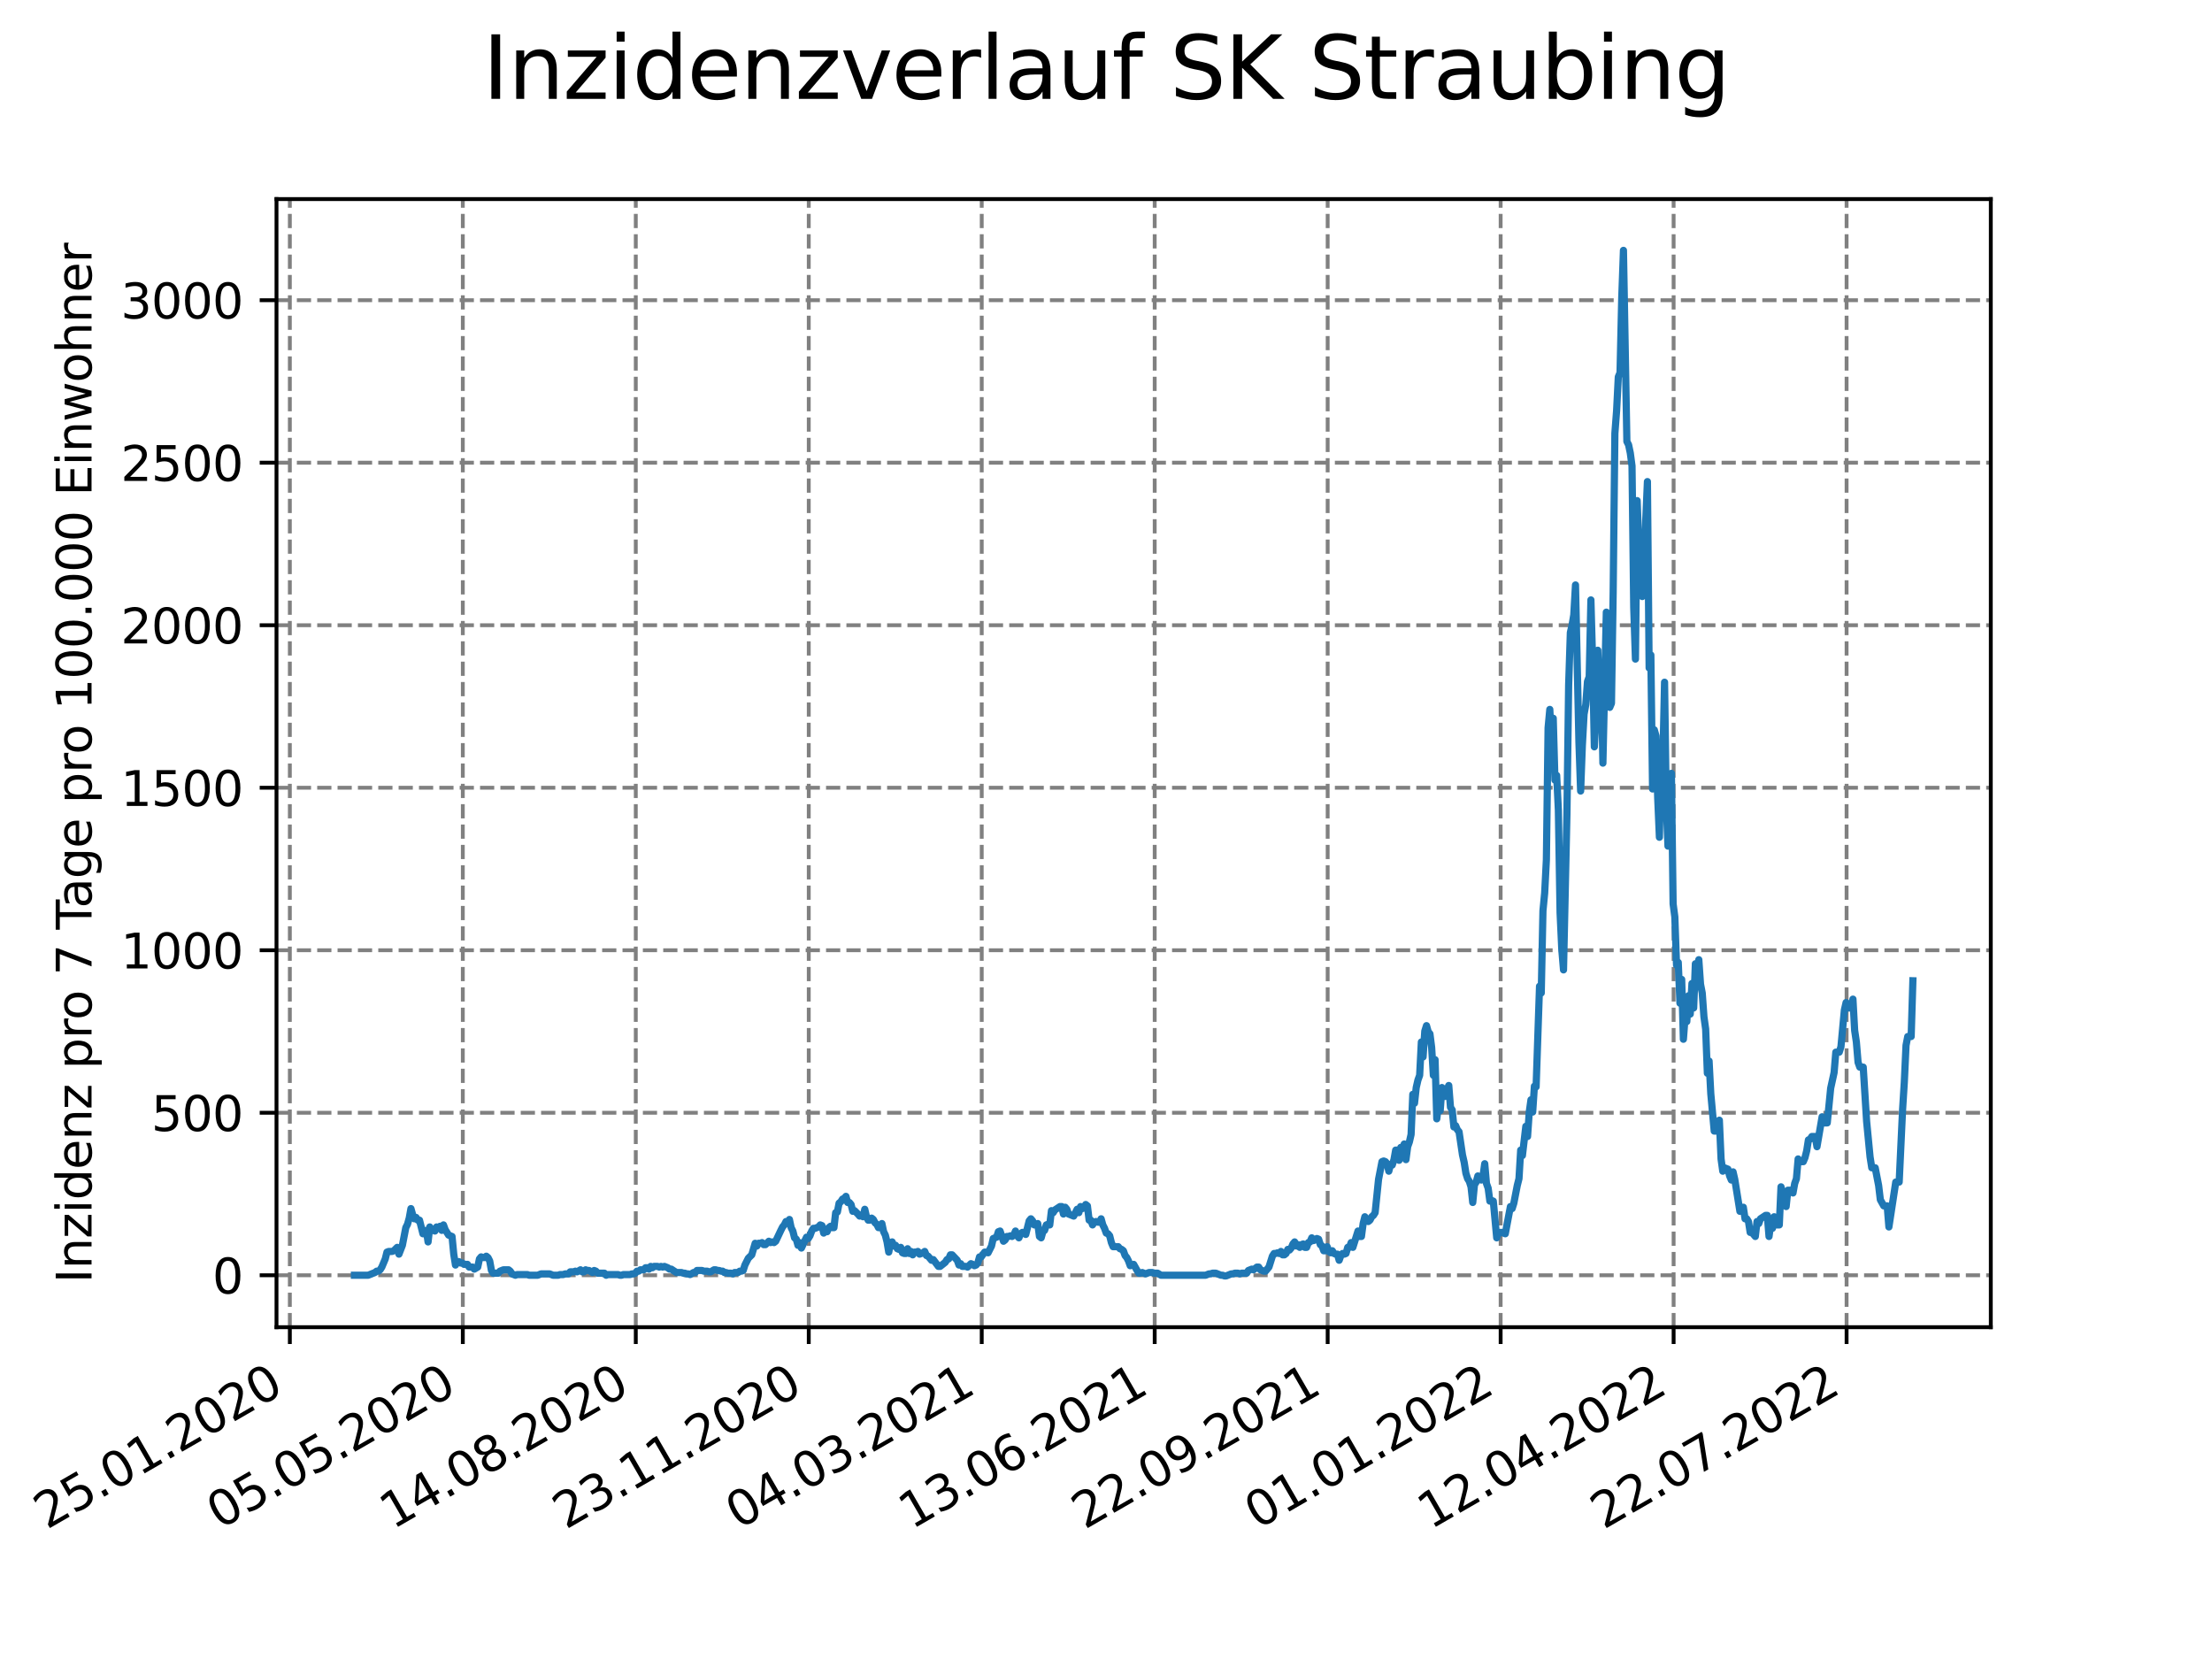 <?xml version="1.0" encoding="utf-8" standalone="no"?>
<!DOCTYPE svg PUBLIC "-//W3C//DTD SVG 1.1//EN"
  "http://www.w3.org/Graphics/SVG/1.1/DTD/svg11.dtd">
<svg xmlns:xlink="http://www.w3.org/1999/xlink" width="460.8pt" height="345.6pt" viewBox="0 0 460.8 345.6" xmlns="http://www.w3.org/2000/svg" version="1.1">
 <defs>
  <style type="text/css">*{stroke-linejoin: round; stroke-linecap: butt}</style>
 </defs>
 <g id="figure_1">
  <g id="patch_1">
   <path d="M 0 345.6 
L 460.8 345.6 
L 460.8 0 
L 0 0 
z
" style="fill: #ffffff"/>
  </g>
  <g id="axes_1">
   <g id="patch_2">
    <path d="M 57.6 276.48 
L 414.72 276.48 
L 414.72 41.472 
L 57.6 41.472 
z
" style="fill: #ffffff"/>
   </g>
   <g id="matplotlib.axis_1">
    <g id="xtick_1">
     <g id="line2d_1">
      <path d="M 60.38 276.48 
L 60.38 41.472 
" clip-path="url(#p8408b00ad1)" style="fill: none; stroke-dasharray: 2.96,1.28; stroke-dashoffset: 0; stroke: #808080; stroke-width: 0.8"/>
     </g>
     <g id="line2d_2">
      <defs>
       <path id="m45408b8bc1" d="M 0 0 
L 0 3.5 
" style="stroke: #000000; stroke-width: 0.8"/>
      </defs>
      <g>
       <use xlink:href="#m45408b8bc1" x="60.38" y="276.48" style="stroke: #000000; stroke-width: 0.8"/>
      </g>
     </g>
     <g id="text_1">
      <!-- 25.01.2020 -->
      <g transform="translate(9.755 318.689)rotate(-30)scale(0.1 -0.1)">
       <defs>
        <path id="DejaVuSans-32" d="M 1228 531 
L 3431 531 
L 3431 0 
L 469 0 
L 469 531 
Q 828 903 1448 1529 
Q 2069 2156 2228 2338 
Q 2531 2678 2651 2914 
Q 2772 3150 2772 3378 
Q 2772 3750 2511 3984 
Q 2250 4219 1831 4219 
Q 1534 4219 1204 4116 
Q 875 4013 500 3803 
L 500 4441 
Q 881 4594 1212 4672 
Q 1544 4750 1819 4750 
Q 2544 4750 2975 4387 
Q 3406 4025 3406 3419 
Q 3406 3131 3298 2873 
Q 3191 2616 2906 2266 
Q 2828 2175 2409 1742 
Q 1991 1309 1228 531 
z
" transform="scale(0.016)"/>
        <path id="DejaVuSans-35" d="M 691 4666 
L 3169 4666 
L 3169 4134 
L 1269 4134 
L 1269 2991 
Q 1406 3038 1543 3061 
Q 1681 3084 1819 3084 
Q 2600 3084 3056 2656 
Q 3513 2228 3513 1497 
Q 3513 744 3044 326 
Q 2575 -91 1722 -91 
Q 1428 -91 1123 -41 
Q 819 9 494 109 
L 494 744 
Q 775 591 1075 516 
Q 1375 441 1709 441 
Q 2250 441 2565 725 
Q 2881 1009 2881 1497 
Q 2881 1984 2565 2268 
Q 2250 2553 1709 2553 
Q 1456 2553 1204 2497 
Q 953 2441 691 2322 
L 691 4666 
z
" transform="scale(0.016)"/>
        <path id="DejaVuSans-2e" d="M 684 794 
L 1344 794 
L 1344 0 
L 684 0 
L 684 794 
z
" transform="scale(0.016)"/>
        <path id="DejaVuSans-30" d="M 2034 4250 
Q 1547 4250 1301 3770 
Q 1056 3291 1056 2328 
Q 1056 1369 1301 889 
Q 1547 409 2034 409 
Q 2525 409 2770 889 
Q 3016 1369 3016 2328 
Q 3016 3291 2770 3770 
Q 2525 4250 2034 4250 
z
M 2034 4750 
Q 2819 4750 3233 4129 
Q 3647 3509 3647 2328 
Q 3647 1150 3233 529 
Q 2819 -91 2034 -91 
Q 1250 -91 836 529 
Q 422 1150 422 2328 
Q 422 3509 836 4129 
Q 1250 4750 2034 4750 
z
" transform="scale(0.016)"/>
        <path id="DejaVuSans-31" d="M 794 531 
L 1825 531 
L 1825 4091 
L 703 3866 
L 703 4441 
L 1819 4666 
L 2450 4666 
L 2450 531 
L 3481 531 
L 3481 0 
L 794 0 
L 794 531 
z
" transform="scale(0.016)"/>
       </defs>
       <use xlink:href="#DejaVuSans-32"/>
       <use xlink:href="#DejaVuSans-35" x="63.623"/>
       <use xlink:href="#DejaVuSans-2e" x="127.246"/>
       <use xlink:href="#DejaVuSans-30" x="159.033"/>
       <use xlink:href="#DejaVuSans-31" x="222.656"/>
       <use xlink:href="#DejaVuSans-2e" x="286.279"/>
       <use xlink:href="#DejaVuSans-32" x="318.066"/>
       <use xlink:href="#DejaVuSans-30" x="381.689"/>
       <use xlink:href="#DejaVuSans-32" x="445.312"/>
       <use xlink:href="#DejaVuSans-30" x="508.936"/>
      </g>
     </g>
    </g>
    <g id="xtick_2">
     <g id="line2d_3">
      <path d="M 96.413 276.48 
L 96.413 41.472 
" clip-path="url(#p8408b00ad1)" style="fill: none; stroke-dasharray: 2.96,1.28; stroke-dashoffset: 0; stroke: #808080; stroke-width: 0.8"/>
     </g>
     <g id="line2d_4">
      <g>
       <use xlink:href="#m45408b8bc1" x="96.413" y="276.48" style="stroke: #000000; stroke-width: 0.8"/>
      </g>
     </g>
     <g id="text_2">
      <!-- 05.05.2020 -->
      <g transform="translate(45.788 318.689)rotate(-30)scale(0.1 -0.1)">
       <use xlink:href="#DejaVuSans-30"/>
       <use xlink:href="#DejaVuSans-35" x="63.623"/>
       <use xlink:href="#DejaVuSans-2e" x="127.246"/>
       <use xlink:href="#DejaVuSans-30" x="159.033"/>
       <use xlink:href="#DejaVuSans-35" x="222.656"/>
       <use xlink:href="#DejaVuSans-2e" x="286.279"/>
       <use xlink:href="#DejaVuSans-32" x="318.066"/>
       <use xlink:href="#DejaVuSans-30" x="381.689"/>
       <use xlink:href="#DejaVuSans-32" x="445.312"/>
       <use xlink:href="#DejaVuSans-30" x="508.936"/>
      </g>
     </g>
    </g>
    <g id="xtick_3">
     <g id="line2d_5">
      <path d="M 132.446 276.48 
L 132.446 41.472 
" clip-path="url(#p8408b00ad1)" style="fill: none; stroke-dasharray: 2.96,1.28; stroke-dashoffset: 0; stroke: #808080; stroke-width: 0.8"/>
     </g>
     <g id="line2d_6">
      <g>
       <use xlink:href="#m45408b8bc1" x="132.446" y="276.48" style="stroke: #000000; stroke-width: 0.8"/>
      </g>
     </g>
     <g id="text_3">
      <!-- 14.08.2020 -->
      <g transform="translate(81.821 318.689)rotate(-30)scale(0.1 -0.1)">
       <defs>
        <path id="DejaVuSans-34" d="M 2419 4116 
L 825 1625 
L 2419 1625 
L 2419 4116 
z
M 2253 4666 
L 3047 4666 
L 3047 1625 
L 3713 1625 
L 3713 1100 
L 3047 1100 
L 3047 0 
L 2419 0 
L 2419 1100 
L 313 1100 
L 313 1709 
L 2253 4666 
z
" transform="scale(0.016)"/>
        <path id="DejaVuSans-38" d="M 2034 2216 
Q 1584 2216 1326 1975 
Q 1069 1734 1069 1313 
Q 1069 891 1326 650 
Q 1584 409 2034 409 
Q 2484 409 2743 651 
Q 3003 894 3003 1313 
Q 3003 1734 2745 1975 
Q 2488 2216 2034 2216 
z
M 1403 2484 
Q 997 2584 770 2862 
Q 544 3141 544 3541 
Q 544 4100 942 4425 
Q 1341 4750 2034 4750 
Q 2731 4750 3128 4425 
Q 3525 4100 3525 3541 
Q 3525 3141 3298 2862 
Q 3072 2584 2669 2484 
Q 3125 2378 3379 2068 
Q 3634 1759 3634 1313 
Q 3634 634 3220 271 
Q 2806 -91 2034 -91 
Q 1263 -91 848 271 
Q 434 634 434 1313 
Q 434 1759 690 2068 
Q 947 2378 1403 2484 
z
M 1172 3481 
Q 1172 3119 1398 2916 
Q 1625 2713 2034 2713 
Q 2441 2713 2670 2916 
Q 2900 3119 2900 3481 
Q 2900 3844 2670 4047 
Q 2441 4250 2034 4250 
Q 1625 4250 1398 4047 
Q 1172 3844 1172 3481 
z
" transform="scale(0.016)"/>
       </defs>
       <use xlink:href="#DejaVuSans-31"/>
       <use xlink:href="#DejaVuSans-34" x="63.623"/>
       <use xlink:href="#DejaVuSans-2e" x="127.246"/>
       <use xlink:href="#DejaVuSans-30" x="159.033"/>
       <use xlink:href="#DejaVuSans-38" x="222.656"/>
       <use xlink:href="#DejaVuSans-2e" x="286.279"/>
       <use xlink:href="#DejaVuSans-32" x="318.066"/>
       <use xlink:href="#DejaVuSans-30" x="381.689"/>
       <use xlink:href="#DejaVuSans-32" x="445.312"/>
       <use xlink:href="#DejaVuSans-30" x="508.936"/>
      </g>
     </g>
    </g>
    <g id="xtick_4">
     <g id="line2d_7">
      <path d="M 168.479 276.48 
L 168.479 41.472 
" clip-path="url(#p8408b00ad1)" style="fill: none; stroke-dasharray: 2.96,1.28; stroke-dashoffset: 0; stroke: #808080; stroke-width: 0.8"/>
     </g>
     <g id="line2d_8">
      <g>
       <use xlink:href="#m45408b8bc1" x="168.479" y="276.48" style="stroke: #000000; stroke-width: 0.8"/>
      </g>
     </g>
     <g id="text_4">
      <!-- 23.11.2020 -->
      <g transform="translate(117.854 318.689)rotate(-30)scale(0.1 -0.1)">
       <defs>
        <path id="DejaVuSans-33" d="M 2597 2516 
Q 3050 2419 3304 2112 
Q 3559 1806 3559 1356 
Q 3559 666 3084 287 
Q 2609 -91 1734 -91 
Q 1441 -91 1130 -33 
Q 819 25 488 141 
L 488 750 
Q 750 597 1062 519 
Q 1375 441 1716 441 
Q 2309 441 2620 675 
Q 2931 909 2931 1356 
Q 2931 1769 2642 2001 
Q 2353 2234 1838 2234 
L 1294 2234 
L 1294 2753 
L 1863 2753 
Q 2328 2753 2575 2939 
Q 2822 3125 2822 3475 
Q 2822 3834 2567 4026 
Q 2313 4219 1838 4219 
Q 1578 4219 1281 4162 
Q 984 4106 628 3988 
L 628 4550 
Q 988 4650 1302 4700 
Q 1616 4750 1894 4750 
Q 2613 4750 3031 4423 
Q 3450 4097 3450 3541 
Q 3450 3153 3228 2886 
Q 3006 2619 2597 2516 
z
" transform="scale(0.016)"/>
       </defs>
       <use xlink:href="#DejaVuSans-32"/>
       <use xlink:href="#DejaVuSans-33" x="63.623"/>
       <use xlink:href="#DejaVuSans-2e" x="127.246"/>
       <use xlink:href="#DejaVuSans-31" x="159.033"/>
       <use xlink:href="#DejaVuSans-31" x="222.656"/>
       <use xlink:href="#DejaVuSans-2e" x="286.279"/>
       <use xlink:href="#DejaVuSans-32" x="318.066"/>
       <use xlink:href="#DejaVuSans-30" x="381.689"/>
       <use xlink:href="#DejaVuSans-32" x="445.312"/>
       <use xlink:href="#DejaVuSans-30" x="508.936"/>
      </g>
     </g>
    </g>
    <g id="xtick_5">
     <g id="line2d_9">
      <path d="M 204.512 276.48 
L 204.512 41.472 
" clip-path="url(#p8408b00ad1)" style="fill: none; stroke-dasharray: 2.96,1.28; stroke-dashoffset: 0; stroke: #808080; stroke-width: 0.8"/>
     </g>
     <g id="line2d_10">
      <g>
       <use xlink:href="#m45408b8bc1" x="204.512" y="276.48" style="stroke: #000000; stroke-width: 0.8"/>
      </g>
     </g>
     <g id="text_5">
      <!-- 04.03.2021 -->
      <g transform="translate(153.887 318.689)rotate(-30)scale(0.1 -0.1)">
       <use xlink:href="#DejaVuSans-30"/>
       <use xlink:href="#DejaVuSans-34" x="63.623"/>
       <use xlink:href="#DejaVuSans-2e" x="127.246"/>
       <use xlink:href="#DejaVuSans-30" x="159.033"/>
       <use xlink:href="#DejaVuSans-33" x="222.656"/>
       <use xlink:href="#DejaVuSans-2e" x="286.279"/>
       <use xlink:href="#DejaVuSans-32" x="318.066"/>
       <use xlink:href="#DejaVuSans-30" x="381.689"/>
       <use xlink:href="#DejaVuSans-32" x="445.312"/>
       <use xlink:href="#DejaVuSans-31" x="508.936"/>
      </g>
     </g>
    </g>
    <g id="xtick_6">
     <g id="line2d_11">
      <path d="M 240.545 276.48 
L 240.545 41.472 
" clip-path="url(#p8408b00ad1)" style="fill: none; stroke-dasharray: 2.96,1.28; stroke-dashoffset: 0; stroke: #808080; stroke-width: 0.8"/>
     </g>
     <g id="line2d_12">
      <g>
       <use xlink:href="#m45408b8bc1" x="240.545" y="276.48" style="stroke: #000000; stroke-width: 0.8"/>
      </g>
     </g>
     <g id="text_6">
      <!-- 13.06.2021 -->
      <g transform="translate(189.92 318.689)rotate(-30)scale(0.1 -0.1)">
       <defs>
        <path id="DejaVuSans-36" d="M 2113 2584 
Q 1688 2584 1439 2293 
Q 1191 2003 1191 1497 
Q 1191 994 1439 701 
Q 1688 409 2113 409 
Q 2538 409 2786 701 
Q 3034 994 3034 1497 
Q 3034 2003 2786 2293 
Q 2538 2584 2113 2584 
z
M 3366 4563 
L 3366 3988 
Q 3128 4100 2886 4159 
Q 2644 4219 2406 4219 
Q 1781 4219 1451 3797 
Q 1122 3375 1075 2522 
Q 1259 2794 1537 2939 
Q 1816 3084 2150 3084 
Q 2853 3084 3261 2657 
Q 3669 2231 3669 1497 
Q 3669 778 3244 343 
Q 2819 -91 2113 -91 
Q 1303 -91 875 529 
Q 447 1150 447 2328 
Q 447 3434 972 4092 
Q 1497 4750 2381 4750 
Q 2619 4750 2861 4703 
Q 3103 4656 3366 4563 
z
" transform="scale(0.016)"/>
       </defs>
       <use xlink:href="#DejaVuSans-31"/>
       <use xlink:href="#DejaVuSans-33" x="63.623"/>
       <use xlink:href="#DejaVuSans-2e" x="127.246"/>
       <use xlink:href="#DejaVuSans-30" x="159.033"/>
       <use xlink:href="#DejaVuSans-36" x="222.656"/>
       <use xlink:href="#DejaVuSans-2e" x="286.279"/>
       <use xlink:href="#DejaVuSans-32" x="318.066"/>
       <use xlink:href="#DejaVuSans-30" x="381.689"/>
       <use xlink:href="#DejaVuSans-32" x="445.312"/>
       <use xlink:href="#DejaVuSans-31" x="508.936"/>
      </g>
     </g>
    </g>
    <g id="xtick_7">
     <g id="line2d_13">
      <path d="M 276.578 276.48 
L 276.578 41.472 
" clip-path="url(#p8408b00ad1)" style="fill: none; stroke-dasharray: 2.96,1.28; stroke-dashoffset: 0; stroke: #808080; stroke-width: 0.8"/>
     </g>
     <g id="line2d_14">
      <g>
       <use xlink:href="#m45408b8bc1" x="276.578" y="276.48" style="stroke: #000000; stroke-width: 0.8"/>
      </g>
     </g>
     <g id="text_7">
      <!-- 22.09.2021 -->
      <g transform="translate(225.953 318.689)rotate(-30)scale(0.1 -0.1)">
       <defs>
        <path id="DejaVuSans-39" d="M 703 97 
L 703 672 
Q 941 559 1184 500 
Q 1428 441 1663 441 
Q 2288 441 2617 861 
Q 2947 1281 2994 2138 
Q 2813 1869 2534 1725 
Q 2256 1581 1919 1581 
Q 1219 1581 811 2004 
Q 403 2428 403 3163 
Q 403 3881 828 4315 
Q 1253 4750 1959 4750 
Q 2769 4750 3195 4129 
Q 3622 3509 3622 2328 
Q 3622 1225 3098 567 
Q 2575 -91 1691 -91 
Q 1453 -91 1209 -44 
Q 966 3 703 97 
z
M 1959 2075 
Q 2384 2075 2632 2365 
Q 2881 2656 2881 3163 
Q 2881 3666 2632 3958 
Q 2384 4250 1959 4250 
Q 1534 4250 1286 3958 
Q 1038 3666 1038 3163 
Q 1038 2656 1286 2365 
Q 1534 2075 1959 2075 
z
" transform="scale(0.016)"/>
       </defs>
       <use xlink:href="#DejaVuSans-32"/>
       <use xlink:href="#DejaVuSans-32" x="63.623"/>
       <use xlink:href="#DejaVuSans-2e" x="127.246"/>
       <use xlink:href="#DejaVuSans-30" x="159.033"/>
       <use xlink:href="#DejaVuSans-39" x="222.656"/>
       <use xlink:href="#DejaVuSans-2e" x="286.279"/>
       <use xlink:href="#DejaVuSans-32" x="318.066"/>
       <use xlink:href="#DejaVuSans-30" x="381.689"/>
       <use xlink:href="#DejaVuSans-32" x="445.312"/>
       <use xlink:href="#DejaVuSans-31" x="508.936"/>
      </g>
     </g>
    </g>
    <g id="xtick_8">
     <g id="line2d_15">
      <path d="M 312.611 276.48 
L 312.611 41.472 
" clip-path="url(#p8408b00ad1)" style="fill: none; stroke-dasharray: 2.96,1.28; stroke-dashoffset: 0; stroke: #808080; stroke-width: 0.8"/>
     </g>
     <g id="line2d_16">
      <g>
       <use xlink:href="#m45408b8bc1" x="312.611" y="276.48" style="stroke: #000000; stroke-width: 0.8"/>
      </g>
     </g>
     <g id="text_8">
      <!-- 01.01.2022 -->
      <g transform="translate(261.986 318.689)rotate(-30)scale(0.1 -0.1)">
       <use xlink:href="#DejaVuSans-30"/>
       <use xlink:href="#DejaVuSans-31" x="63.623"/>
       <use xlink:href="#DejaVuSans-2e" x="127.246"/>
       <use xlink:href="#DejaVuSans-30" x="159.033"/>
       <use xlink:href="#DejaVuSans-31" x="222.656"/>
       <use xlink:href="#DejaVuSans-2e" x="286.279"/>
       <use xlink:href="#DejaVuSans-32" x="318.066"/>
       <use xlink:href="#DejaVuSans-30" x="381.689"/>
       <use xlink:href="#DejaVuSans-32" x="445.312"/>
       <use xlink:href="#DejaVuSans-32" x="508.936"/>
      </g>
     </g>
    </g>
    <g id="xtick_9">
     <g id="line2d_17">
      <path d="M 348.644 276.48 
L 348.644 41.472 
" clip-path="url(#p8408b00ad1)" style="fill: none; stroke-dasharray: 2.96,1.28; stroke-dashoffset: 0; stroke: #808080; stroke-width: 0.8"/>
     </g>
     <g id="line2d_18">
      <g>
       <use xlink:href="#m45408b8bc1" x="348.644" y="276.48" style="stroke: #000000; stroke-width: 0.8"/>
      </g>
     </g>
     <g id="text_9">
      <!-- 12.04.2022 -->
      <g transform="translate(298.019 318.689)rotate(-30)scale(0.1 -0.1)">
       <use xlink:href="#DejaVuSans-31"/>
       <use xlink:href="#DejaVuSans-32" x="63.623"/>
       <use xlink:href="#DejaVuSans-2e" x="127.246"/>
       <use xlink:href="#DejaVuSans-30" x="159.033"/>
       <use xlink:href="#DejaVuSans-34" x="222.656"/>
       <use xlink:href="#DejaVuSans-2e" x="286.279"/>
       <use xlink:href="#DejaVuSans-32" x="318.066"/>
       <use xlink:href="#DejaVuSans-30" x="381.689"/>
       <use xlink:href="#DejaVuSans-32" x="445.312"/>
       <use xlink:href="#DejaVuSans-32" x="508.936"/>
      </g>
     </g>
    </g>
    <g id="xtick_10">
     <g id="line2d_19">
      <path d="M 384.678 276.48 
L 384.678 41.472 
" clip-path="url(#p8408b00ad1)" style="fill: none; stroke-dasharray: 2.96,1.28; stroke-dashoffset: 0; stroke: #808080; stroke-width: 0.8"/>
     </g>
     <g id="line2d_20">
      <g>
       <use xlink:href="#m45408b8bc1" x="384.678" y="276.48" style="stroke: #000000; stroke-width: 0.8"/>
      </g>
     </g>
     <g id="text_10">
      <!-- 22.07.2022 -->
      <g transform="translate(334.052 318.689)rotate(-30)scale(0.1 -0.1)">
       <defs>
        <path id="DejaVuSans-37" d="M 525 4666 
L 3525 4666 
L 3525 4397 
L 1831 0 
L 1172 0 
L 2766 4134 
L 525 4134 
L 525 4666 
z
" transform="scale(0.016)"/>
       </defs>
       <use xlink:href="#DejaVuSans-32"/>
       <use xlink:href="#DejaVuSans-32" x="63.623"/>
       <use xlink:href="#DejaVuSans-2e" x="127.246"/>
       <use xlink:href="#DejaVuSans-30" x="159.033"/>
       <use xlink:href="#DejaVuSans-37" x="222.656"/>
       <use xlink:href="#DejaVuSans-2e" x="286.279"/>
       <use xlink:href="#DejaVuSans-32" x="318.066"/>
       <use xlink:href="#DejaVuSans-30" x="381.689"/>
       <use xlink:href="#DejaVuSans-32" x="445.312"/>
       <use xlink:href="#DejaVuSans-32" x="508.936"/>
      </g>
     </g>
    </g>
   </g>
   <g id="matplotlib.axis_2">
    <g id="ytick_1">
     <g id="line2d_21">
      <path d="M 57.6 265.656 
L 414.72 265.656 
" clip-path="url(#p8408b00ad1)" style="fill: none; stroke-dasharray: 2.96,1.28; stroke-dashoffset: 0; stroke: #808080; stroke-width: 0.8"/>
     </g>
     <g id="line2d_22">
      <defs>
       <path id="m2350263959" d="M 0 0 
L -3.5 0 
" style="stroke: #000000; stroke-width: 0.8"/>
      </defs>
      <g>
       <use xlink:href="#m2350263959" x="57.6" y="265.656" style="stroke: #000000; stroke-width: 0.8"/>
      </g>
     </g>
     <g id="text_11">
      <!-- 0 -->
      <g transform="translate(44.237 269.455)scale(0.1 -0.1)">
       <use xlink:href="#DejaVuSans-30"/>
      </g>
     </g>
    </g>
    <g id="ytick_2">
     <g id="line2d_23">
      <path d="M 57.6 231.803 
L 414.72 231.803 
" clip-path="url(#p8408b00ad1)" style="fill: none; stroke-dasharray: 2.96,1.28; stroke-dashoffset: 0; stroke: #808080; stroke-width: 0.8"/>
     </g>
     <g id="line2d_24">
      <g>
       <use xlink:href="#m2350263959" x="57.6" y="231.803" style="stroke: #000000; stroke-width: 0.8"/>
      </g>
     </g>
     <g id="text_12">
      <!-- 500 -->
      <g transform="translate(31.512 235.602)scale(0.1 -0.1)">
       <use xlink:href="#DejaVuSans-35"/>
       <use xlink:href="#DejaVuSans-30" x="63.623"/>
       <use xlink:href="#DejaVuSans-30" x="127.246"/>
      </g>
     </g>
    </g>
    <g id="ytick_3">
     <g id="line2d_25">
      <path d="M 57.6 197.949 
L 414.72 197.949 
" clip-path="url(#p8408b00ad1)" style="fill: none; stroke-dasharray: 2.96,1.28; stroke-dashoffset: 0; stroke: #808080; stroke-width: 0.8"/>
     </g>
     <g id="line2d_26">
      <g>
       <use xlink:href="#m2350263959" x="57.6" y="197.949" style="stroke: #000000; stroke-width: 0.8"/>
      </g>
     </g>
     <g id="text_13">
      <!-- 1000 -->
      <g transform="translate(25.15 201.748)scale(0.1 -0.1)">
       <use xlink:href="#DejaVuSans-31"/>
       <use xlink:href="#DejaVuSans-30" x="63.623"/>
       <use xlink:href="#DejaVuSans-30" x="127.246"/>
       <use xlink:href="#DejaVuSans-30" x="190.869"/>
      </g>
     </g>
    </g>
    <g id="ytick_4">
     <g id="line2d_27">
      <path d="M 57.6 164.095 
L 414.72 164.095 
" clip-path="url(#p8408b00ad1)" style="fill: none; stroke-dasharray: 2.96,1.28; stroke-dashoffset: 0; stroke: #808080; stroke-width: 0.8"/>
     </g>
     <g id="line2d_28">
      <g>
       <use xlink:href="#m2350263959" x="57.6" y="164.095" style="stroke: #000000; stroke-width: 0.8"/>
      </g>
     </g>
     <g id="text_14">
      <!-- 1500 -->
      <g transform="translate(25.15 167.895)scale(0.1 -0.1)">
       <use xlink:href="#DejaVuSans-31"/>
       <use xlink:href="#DejaVuSans-35" x="63.623"/>
       <use xlink:href="#DejaVuSans-30" x="127.246"/>
       <use xlink:href="#DejaVuSans-30" x="190.869"/>
      </g>
     </g>
    </g>
    <g id="ytick_5">
     <g id="line2d_29">
      <path d="M 57.6 130.242 
L 414.72 130.242 
" clip-path="url(#p8408b00ad1)" style="fill: none; stroke-dasharray: 2.96,1.28; stroke-dashoffset: 0; stroke: #808080; stroke-width: 0.8"/>
     </g>
     <g id="line2d_30">
      <g>
       <use xlink:href="#m2350263959" x="57.6" y="130.242" style="stroke: #000000; stroke-width: 0.8"/>
      </g>
     </g>
     <g id="text_15">
      <!-- 2000 -->
      <g transform="translate(25.15 134.041)scale(0.1 -0.1)">
       <use xlink:href="#DejaVuSans-32"/>
       <use xlink:href="#DejaVuSans-30" x="63.623"/>
       <use xlink:href="#DejaVuSans-30" x="127.246"/>
       <use xlink:href="#DejaVuSans-30" x="190.869"/>
      </g>
     </g>
    </g>
    <g id="ytick_6">
     <g id="line2d_31">
      <path d="M 57.6 96.388 
L 414.72 96.388 
" clip-path="url(#p8408b00ad1)" style="fill: none; stroke-dasharray: 2.96,1.28; stroke-dashoffset: 0; stroke: #808080; stroke-width: 0.8"/>
     </g>
     <g id="line2d_32">
      <g>
       <use xlink:href="#m2350263959" x="57.6" y="96.388" style="stroke: #000000; stroke-width: 0.8"/>
      </g>
     </g>
     <g id="text_16">
      <!-- 2500 -->
      <g transform="translate(25.15 100.187)scale(0.1 -0.1)">
       <use xlink:href="#DejaVuSans-32"/>
       <use xlink:href="#DejaVuSans-35" x="63.623"/>
       <use xlink:href="#DejaVuSans-30" x="127.246"/>
       <use xlink:href="#DejaVuSans-30" x="190.869"/>
      </g>
     </g>
    </g>
    <g id="ytick_7">
     <g id="line2d_33">
      <path d="M 57.6 62.535 
L 414.72 62.535 
" clip-path="url(#p8408b00ad1)" style="fill: none; stroke-dasharray: 2.96,1.28; stroke-dashoffset: 0; stroke: #808080; stroke-width: 0.8"/>
     </g>
     <g id="line2d_34">
      <g>
       <use xlink:href="#m2350263959" x="57.6" y="62.535" style="stroke: #000000; stroke-width: 0.8"/>
      </g>
     </g>
     <g id="text_17">
      <!-- 3000 -->
      <g transform="translate(25.15 66.334)scale(0.1 -0.1)">
       <use xlink:href="#DejaVuSans-33"/>
       <use xlink:href="#DejaVuSans-30" x="63.623"/>
       <use xlink:href="#DejaVuSans-30" x="127.246"/>
       <use xlink:href="#DejaVuSans-30" x="190.869"/>
      </g>
     </g>
    </g>
    <g id="text_18">
     <!-- Inzidenz pro 7 Tage pro 100.000 Einwohner -->
     <g transform="translate(19.07 267.301)rotate(-90)scale(0.1 -0.1)">
      <defs>
       <path id="DejaVuSans-49" d="M 628 4666 
L 1259 4666 
L 1259 0 
L 628 0 
L 628 4666 
z
" transform="scale(0.016)"/>
       <path id="DejaVuSans-6e" d="M 3513 2113 
L 3513 0 
L 2938 0 
L 2938 2094 
Q 2938 2591 2744 2837 
Q 2550 3084 2163 3084 
Q 1697 3084 1428 2787 
Q 1159 2491 1159 1978 
L 1159 0 
L 581 0 
L 581 3500 
L 1159 3500 
L 1159 2956 
Q 1366 3272 1645 3428 
Q 1925 3584 2291 3584 
Q 2894 3584 3203 3211 
Q 3513 2838 3513 2113 
z
" transform="scale(0.016)"/>
       <path id="DejaVuSans-7a" d="M 353 3500 
L 3084 3500 
L 3084 2975 
L 922 459 
L 3084 459 
L 3084 0 
L 275 0 
L 275 525 
L 2438 3041 
L 353 3041 
L 353 3500 
z
" transform="scale(0.016)"/>
       <path id="DejaVuSans-69" d="M 603 3500 
L 1178 3500 
L 1178 0 
L 603 0 
L 603 3500 
z
M 603 4863 
L 1178 4863 
L 1178 4134 
L 603 4134 
L 603 4863 
z
" transform="scale(0.016)"/>
       <path id="DejaVuSans-64" d="M 2906 2969 
L 2906 4863 
L 3481 4863 
L 3481 0 
L 2906 0 
L 2906 525 
Q 2725 213 2448 61 
Q 2172 -91 1784 -91 
Q 1150 -91 751 415 
Q 353 922 353 1747 
Q 353 2572 751 3078 
Q 1150 3584 1784 3584 
Q 2172 3584 2448 3432 
Q 2725 3281 2906 2969 
z
M 947 1747 
Q 947 1113 1208 752 
Q 1469 391 1925 391 
Q 2381 391 2643 752 
Q 2906 1113 2906 1747 
Q 2906 2381 2643 2742 
Q 2381 3103 1925 3103 
Q 1469 3103 1208 2742 
Q 947 2381 947 1747 
z
" transform="scale(0.016)"/>
       <path id="DejaVuSans-65" d="M 3597 1894 
L 3597 1613 
L 953 1613 
Q 991 1019 1311 708 
Q 1631 397 2203 397 
Q 2534 397 2845 478 
Q 3156 559 3463 722 
L 3463 178 
Q 3153 47 2828 -22 
Q 2503 -91 2169 -91 
Q 1331 -91 842 396 
Q 353 884 353 1716 
Q 353 2575 817 3079 
Q 1281 3584 2069 3584 
Q 2775 3584 3186 3129 
Q 3597 2675 3597 1894 
z
M 3022 2063 
Q 3016 2534 2758 2815 
Q 2500 3097 2075 3097 
Q 1594 3097 1305 2825 
Q 1016 2553 972 2059 
L 3022 2063 
z
" transform="scale(0.016)"/>
       <path id="DejaVuSans-20" transform="scale(0.016)"/>
       <path id="DejaVuSans-70" d="M 1159 525 
L 1159 -1331 
L 581 -1331 
L 581 3500 
L 1159 3500 
L 1159 2969 
Q 1341 3281 1617 3432 
Q 1894 3584 2278 3584 
Q 2916 3584 3314 3078 
Q 3713 2572 3713 1747 
Q 3713 922 3314 415 
Q 2916 -91 2278 -91 
Q 1894 -91 1617 61 
Q 1341 213 1159 525 
z
M 3116 1747 
Q 3116 2381 2855 2742 
Q 2594 3103 2138 3103 
Q 1681 3103 1420 2742 
Q 1159 2381 1159 1747 
Q 1159 1113 1420 752 
Q 1681 391 2138 391 
Q 2594 391 2855 752 
Q 3116 1113 3116 1747 
z
" transform="scale(0.016)"/>
       <path id="DejaVuSans-72" d="M 2631 2963 
Q 2534 3019 2420 3045 
Q 2306 3072 2169 3072 
Q 1681 3072 1420 2755 
Q 1159 2438 1159 1844 
L 1159 0 
L 581 0 
L 581 3500 
L 1159 3500 
L 1159 2956 
Q 1341 3275 1631 3429 
Q 1922 3584 2338 3584 
Q 2397 3584 2469 3576 
Q 2541 3569 2628 3553 
L 2631 2963 
z
" transform="scale(0.016)"/>
       <path id="DejaVuSans-6f" d="M 1959 3097 
Q 1497 3097 1228 2736 
Q 959 2375 959 1747 
Q 959 1119 1226 758 
Q 1494 397 1959 397 
Q 2419 397 2687 759 
Q 2956 1122 2956 1747 
Q 2956 2369 2687 2733 
Q 2419 3097 1959 3097 
z
M 1959 3584 
Q 2709 3584 3137 3096 
Q 3566 2609 3566 1747 
Q 3566 888 3137 398 
Q 2709 -91 1959 -91 
Q 1206 -91 779 398 
Q 353 888 353 1747 
Q 353 2609 779 3096 
Q 1206 3584 1959 3584 
z
" transform="scale(0.016)"/>
       <path id="DejaVuSans-54" d="M -19 4666 
L 3928 4666 
L 3928 4134 
L 2272 4134 
L 2272 0 
L 1638 0 
L 1638 4134 
L -19 4134 
L -19 4666 
z
" transform="scale(0.016)"/>
       <path id="DejaVuSans-61" d="M 2194 1759 
Q 1497 1759 1228 1600 
Q 959 1441 959 1056 
Q 959 750 1161 570 
Q 1363 391 1709 391 
Q 2188 391 2477 730 
Q 2766 1069 2766 1631 
L 2766 1759 
L 2194 1759 
z
M 3341 1997 
L 3341 0 
L 2766 0 
L 2766 531 
Q 2569 213 2275 61 
Q 1981 -91 1556 -91 
Q 1019 -91 701 211 
Q 384 513 384 1019 
Q 384 1609 779 1909 
Q 1175 2209 1959 2209 
L 2766 2209 
L 2766 2266 
Q 2766 2663 2505 2880 
Q 2244 3097 1772 3097 
Q 1472 3097 1187 3025 
Q 903 2953 641 2809 
L 641 3341 
Q 956 3463 1253 3523 
Q 1550 3584 1831 3584 
Q 2591 3584 2966 3190 
Q 3341 2797 3341 1997 
z
" transform="scale(0.016)"/>
       <path id="DejaVuSans-67" d="M 2906 1791 
Q 2906 2416 2648 2759 
Q 2391 3103 1925 3103 
Q 1463 3103 1205 2759 
Q 947 2416 947 1791 
Q 947 1169 1205 825 
Q 1463 481 1925 481 
Q 2391 481 2648 825 
Q 2906 1169 2906 1791 
z
M 3481 434 
Q 3481 -459 3084 -895 
Q 2688 -1331 1869 -1331 
Q 1566 -1331 1297 -1286 
Q 1028 -1241 775 -1147 
L 775 -588 
Q 1028 -725 1275 -790 
Q 1522 -856 1778 -856 
Q 2344 -856 2625 -561 
Q 2906 -266 2906 331 
L 2906 616 
Q 2728 306 2450 153 
Q 2172 0 1784 0 
Q 1141 0 747 490 
Q 353 981 353 1791 
Q 353 2603 747 3093 
Q 1141 3584 1784 3584 
Q 2172 3584 2450 3431 
Q 2728 3278 2906 2969 
L 2906 3500 
L 3481 3500 
L 3481 434 
z
" transform="scale(0.016)"/>
       <path id="DejaVuSans-45" d="M 628 4666 
L 3578 4666 
L 3578 4134 
L 1259 4134 
L 1259 2753 
L 3481 2753 
L 3481 2222 
L 1259 2222 
L 1259 531 
L 3634 531 
L 3634 0 
L 628 0 
L 628 4666 
z
" transform="scale(0.016)"/>
       <path id="DejaVuSans-77" d="M 269 3500 
L 844 3500 
L 1563 769 
L 2278 3500 
L 2956 3500 
L 3675 769 
L 4391 3500 
L 4966 3500 
L 4050 0 
L 3372 0 
L 2619 2869 
L 1863 0 
L 1184 0 
L 269 3500 
z
" transform="scale(0.016)"/>
       <path id="DejaVuSans-68" d="M 3513 2113 
L 3513 0 
L 2938 0 
L 2938 2094 
Q 2938 2591 2744 2837 
Q 2550 3084 2163 3084 
Q 1697 3084 1428 2787 
Q 1159 2491 1159 1978 
L 1159 0 
L 581 0 
L 581 4863 
L 1159 4863 
L 1159 2956 
Q 1366 3272 1645 3428 
Q 1925 3584 2291 3584 
Q 2894 3584 3203 3211 
Q 3513 2838 3513 2113 
z
" transform="scale(0.016)"/>
      </defs>
      <use xlink:href="#DejaVuSans-49"/>
      <use xlink:href="#DejaVuSans-6e" x="29.492"/>
      <use xlink:href="#DejaVuSans-7a" x="92.871"/>
      <use xlink:href="#DejaVuSans-69" x="145.361"/>
      <use xlink:href="#DejaVuSans-64" x="173.145"/>
      <use xlink:href="#DejaVuSans-65" x="236.621"/>
      <use xlink:href="#DejaVuSans-6e" x="298.145"/>
      <use xlink:href="#DejaVuSans-7a" x="361.523"/>
      <use xlink:href="#DejaVuSans-20" x="414.014"/>
      <use xlink:href="#DejaVuSans-70" x="445.801"/>
      <use xlink:href="#DejaVuSans-72" x="509.277"/>
      <use xlink:href="#DejaVuSans-6f" x="548.141"/>
      <use xlink:href="#DejaVuSans-20" x="609.322"/>
      <use xlink:href="#DejaVuSans-37" x="641.109"/>
      <use xlink:href="#DejaVuSans-20" x="704.732"/>
      <use xlink:href="#DejaVuSans-54" x="736.52"/>
      <use xlink:href="#DejaVuSans-61" x="781.104"/>
      <use xlink:href="#DejaVuSans-67" x="842.383"/>
      <use xlink:href="#DejaVuSans-65" x="905.859"/>
      <use xlink:href="#DejaVuSans-20" x="967.383"/>
      <use xlink:href="#DejaVuSans-70" x="999.17"/>
      <use xlink:href="#DejaVuSans-72" x="1062.646"/>
      <use xlink:href="#DejaVuSans-6f" x="1101.51"/>
      <use xlink:href="#DejaVuSans-20" x="1162.691"/>
      <use xlink:href="#DejaVuSans-31" x="1194.479"/>
      <use xlink:href="#DejaVuSans-30" x="1258.102"/>
      <use xlink:href="#DejaVuSans-30" x="1321.725"/>
      <use xlink:href="#DejaVuSans-2e" x="1385.348"/>
      <use xlink:href="#DejaVuSans-30" x="1417.135"/>
      <use xlink:href="#DejaVuSans-30" x="1480.758"/>
      <use xlink:href="#DejaVuSans-30" x="1544.381"/>
      <use xlink:href="#DejaVuSans-20" x="1608.004"/>
      <use xlink:href="#DejaVuSans-45" x="1639.791"/>
      <use xlink:href="#DejaVuSans-69" x="1702.975"/>
      <use xlink:href="#DejaVuSans-6e" x="1730.758"/>
      <use xlink:href="#DejaVuSans-77" x="1794.137"/>
      <use xlink:href="#DejaVuSans-6f" x="1875.924"/>
      <use xlink:href="#DejaVuSans-68" x="1937.105"/>
      <use xlink:href="#DejaVuSans-6e" x="2000.484"/>
      <use xlink:href="#DejaVuSans-65" x="2063.863"/>
      <use xlink:href="#DejaVuSans-72" x="2125.387"/>
     </g>
    </g>
   </g>
   <g id="line2d_35">
    <path d="M 73.833 265.656 
L 76.687 265.656 
L 78.114 265.089 
L 78.471 264.806 
L 78.827 264.806 
L 79.184 264.523 
L 79.541 263.956 
L 80.254 262.256 
L 80.611 260.839 
L 80.968 260.698 
L 81.682 260.698 
L 82.038 260.556 
L 82.752 259.848 
L 83.109 261.264 
L 83.822 259.423 
L 84.536 255.739 
L 84.892 255.031 
L 85.249 253.756 
L 85.606 251.772 
L 85.963 253.047 
L 86.319 253.897 
L 86.676 253.614 
L 87.033 254.181 
L 87.39 254.181 
L 88.103 257.014 
L 88.46 257.014 
L 88.817 256.306 
L 89.174 258.714 
L 89.53 255.597 
L 89.887 256.164 
L 90.601 256.447 
L 90.957 255.597 
L 91.314 255.881 
L 91.671 255.456 
L 92.028 256.306 
L 92.384 255.172 
L 92.741 256.164 
L 93.455 257.297 
L 94.168 257.581 
L 94.525 261.264 
L 94.882 263.531 
L 95.239 262.823 
L 95.595 262.823 
L 95.952 263.106 
L 96.309 263.106 
L 96.666 263.389 
L 97.379 263.389 
L 97.736 263.956 
L 98.449 263.956 
L 98.806 264.381 
L 99.52 263.956 
L 99.876 262.256 
L 100.233 261.831 
L 100.59 261.973 
L 100.947 261.973 
L 101.303 261.689 
L 101.66 261.973 
L 102.017 262.681 
L 102.374 264.664 
L 102.731 265.231 
L 103.801 265.231 
L 104.158 264.806 
L 104.871 264.523 
L 105.941 264.523 
L 106.298 264.806 
L 106.655 265.373 
L 107.368 265.656 
L 107.725 265.514 
L 109.866 265.514 
L 110.223 265.656 
L 112.006 265.656 
L 112.72 265.373 
L 114.504 265.373 
L 115.217 265.656 
L 116.288 265.656 
L 116.644 265.514 
L 117.358 265.514 
L 117.715 265.373 
L 118.428 265.373 
L 118.785 264.948 
L 119.498 264.948 
L 119.855 264.806 
L 120.212 264.948 
L 120.925 264.523 
L 121.282 264.948 
L 121.639 264.948 
L 121.996 264.523 
L 122.353 264.664 
L 122.709 264.664 
L 123.423 265.089 
L 123.78 264.664 
L 124.136 264.806 
L 124.493 265.231 
L 125.92 265.231 
L 126.277 265.656 
L 126.634 265.514 
L 128.774 265.514 
L 129.131 265.656 
L 129.488 265.656 
L 129.845 265.514 
L 131.272 265.514 
L 131.628 265.373 
L 131.985 265.373 
L 132.342 265.231 
L 132.699 264.806 
L 133.055 264.806 
L 133.412 264.523 
L 134.126 264.523 
L 134.482 264.098 
L 134.839 264.098 
L 135.196 264.381 
L 135.553 263.814 
L 135.91 264.098 
L 136.266 263.814 
L 136.98 263.814 
L 137.337 263.956 
L 137.693 263.814 
L 138.05 263.956 
L 138.407 263.814 
L 139.12 264.098 
L 139.477 264.381 
L 139.834 264.381 
L 140.904 265.089 
L 141.975 265.089 
L 142.331 265.231 
L 142.688 265.231 
L 143.045 265.373 
L 143.402 265.373 
L 143.758 265.514 
L 144.472 265.089 
L 144.829 265.089 
L 145.185 264.664 
L 146.256 264.664 
L 146.612 264.806 
L 147.326 264.806 
L 147.683 264.948 
L 148.039 264.948 
L 148.753 264.523 
L 149.11 264.523 
L 149.467 264.664 
L 149.823 264.664 
L 150.18 264.806 
L 150.537 264.806 
L 150.894 265.089 
L 151.25 265.089 
L 151.607 265.231 
L 152.321 265.231 
L 152.677 265.373 
L 153.034 265.089 
L 153.748 265.089 
L 154.104 264.806 
L 154.461 264.806 
L 154.818 264.664 
L 155.175 263.531 
L 155.888 262.114 
L 156.602 261.406 
L 157.315 258.997 
L 157.672 259.564 
L 158.029 258.997 
L 158.386 258.997 
L 158.742 258.856 
L 159.099 259.281 
L 159.456 259.281 
L 160.169 258.572 
L 160.526 258.856 
L 160.883 258.714 
L 161.24 258.856 
L 161.596 258.572 
L 162.667 256.306 
L 163.024 255.597 
L 163.38 255.172 
L 163.737 254.464 
L 164.094 254.606 
L 164.451 254.039 
L 164.807 255.739 
L 165.164 256.447 
L 165.521 257.864 
L 165.878 258.147 
L 166.234 259.423 
L 166.591 258.856 
L 166.948 259.989 
L 168.018 257.722 
L 168.375 258.006 
L 168.732 257.439 
L 169.089 256.447 
L 169.445 255.881 
L 169.802 255.881 
L 170.516 255.597 
L 170.872 255.172 
L 171.229 255.314 
L 171.586 256.872 
L 171.943 256.306 
L 172.299 256.589 
L 172.656 255.739 
L 173.013 255.456 
L 173.37 255.739 
L 173.726 255.739 
L 174.083 252.622 
L 174.44 252.481 
L 174.797 250.639 
L 175.153 250.355 
L 175.51 249.789 
L 175.867 249.647 
L 176.224 249.222 
L 176.581 250.497 
L 176.937 250.497 
L 177.294 250.922 
L 177.651 252.339 
L 178.008 252.197 
L 178.721 252.906 
L 179.078 253.331 
L 179.435 253.189 
L 179.791 253.472 
L 180.148 251.914 
L 180.505 253.472 
L 180.862 254.181 
L 181.218 254.181 
L 181.575 253.756 
L 181.932 254.039 
L 182.289 254.747 
L 182.646 255.031 
L 183.002 255.739 
L 183.359 255.739 
L 183.716 254.889 
L 184.073 256.589 
L 184.429 257.297 
L 184.786 258.714 
L 185.143 260.839 
L 185.5 258.997 
L 185.856 258.714 
L 186.213 259.564 
L 186.57 259.423 
L 186.927 260.131 
L 187.283 260.273 
L 187.64 259.848 
L 187.997 260.981 
L 188.354 261.123 
L 188.71 261.123 
L 189.067 260.131 
L 189.424 261.123 
L 189.781 260.698 
L 190.138 261.406 
L 190.494 260.839 
L 190.851 260.839 
L 191.208 260.698 
L 191.565 261.264 
L 192.278 260.981 
L 192.635 260.698 
L 192.992 261.548 
L 193.348 261.689 
L 194.062 262.539 
L 194.419 262.398 
L 195.489 263.814 
L 195.846 263.814 
L 196.916 262.964 
L 197.273 262.398 
L 197.63 262.256 
L 197.986 261.406 
L 198.343 261.406 
L 199.413 262.539 
L 199.77 263.531 
L 200.127 263.248 
L 200.484 263.814 
L 201.197 263.814 
L 201.554 263.956 
L 202.267 263.248 
L 202.624 263.389 
L 202.981 263.673 
L 203.338 263.531 
L 203.695 263.106 
L 204.051 261.831 
L 204.408 261.831 
L 205.122 260.839 
L 205.478 260.839 
L 205.835 260.981 
L 206.549 259.564 
L 206.905 258.006 
L 207.619 257.722 
L 207.976 256.589 
L 208.332 256.447 
L 209.046 258.572 
L 209.403 258.289 
L 209.76 257.581 
L 210.116 257.581 
L 210.473 257.439 
L 210.83 257.581 
L 211.187 257.297 
L 211.543 256.447 
L 211.9 257.439 
L 212.257 257.864 
L 212.614 257.014 
L 212.97 256.731 
L 213.327 256.731 
L 213.684 257.156 
L 214.397 254.322 
L 214.754 253.897 
L 215.111 254.322 
L 215.468 255.172 
L 215.824 255.172 
L 216.181 254.889 
L 216.538 257.581 
L 216.895 257.864 
L 217.252 256.589 
L 217.608 256.306 
L 217.965 255.172 
L 218.322 255.031 
L 218.679 255.172 
L 219.035 252.197 
L 219.392 252.622 
L 219.749 252.055 
L 220.819 251.347 
L 221.176 251.347 
L 221.533 252.906 
L 221.889 251.489 
L 222.246 251.914 
L 222.603 252.906 
L 223.673 253.331 
L 224.387 251.914 
L 224.744 252.622 
L 225.1 251.347 
L 225.457 251.772 
L 225.814 251.63 
L 226.171 250.922 
L 226.527 251.205 
L 226.884 254.181 
L 227.241 254.181 
L 227.598 255.172 
L 227.954 254.606 
L 228.311 254.464 
L 228.668 254.606 
L 229.025 254.606 
L 229.381 253.897 
L 229.738 255.172 
L 230.095 255.881 
L 230.452 256.872 
L 230.809 257.014 
L 231.165 257.439 
L 231.522 258.856 
L 231.879 259.706 
L 232.949 259.706 
L 233.306 260.131 
L 233.663 260.273 
L 234.019 260.556 
L 234.376 261.548 
L 234.733 261.973 
L 235.09 262.681 
L 235.446 263.673 
L 236.16 263.389 
L 236.874 264.664 
L 237.23 265.231 
L 237.587 265.231 
L 237.944 265.089 
L 238.657 265.373 
L 239.371 265.089 
L 240.084 265.089 
L 240.441 265.231 
L 241.155 265.231 
L 241.868 265.656 
L 251.144 265.656 
L 251.858 265.373 
L 252.214 265.373 
L 252.571 265.231 
L 253.285 265.231 
L 254.355 265.656 
L 254.712 265.656 
L 255.068 265.798 
L 255.425 265.798 
L 256.496 265.373 
L 256.852 265.373 
L 257.209 265.231 
L 257.923 265.231 
L 258.279 265.373 
L 258.636 265.231 
L 259.706 265.231 
L 260.063 264.664 
L 260.777 264.381 
L 261.133 264.523 
L 261.847 263.956 
L 262.204 263.956 
L 262.56 264.523 
L 263.274 264.806 
L 263.631 264.806 
L 264.344 263.956 
L 265.058 261.689 
L 265.415 261.123 
L 265.771 261.123 
L 266.128 260.981 
L 266.485 261.123 
L 266.842 260.698 
L 267.198 261.406 
L 267.555 261.406 
L 267.912 261.123 
L 268.269 260.273 
L 268.625 260.414 
L 268.982 259.989 
L 269.339 259.139 
L 269.696 258.714 
L 270.053 259.564 
L 270.409 259.281 
L 270.766 259.848 
L 271.123 259.281 
L 271.48 259.139 
L 271.836 259.848 
L 272.193 259.848 
L 272.55 258.856 
L 272.907 258.714 
L 273.263 257.864 
L 273.62 258.431 
L 273.977 258.289 
L 274.334 258.006 
L 274.69 258.147 
L 275.047 259.281 
L 275.404 259.564 
L 275.761 260.556 
L 276.117 260.556 
L 276.474 259.706 
L 276.831 260.698 
L 277.188 260.981 
L 277.545 260.556 
L 277.901 261.123 
L 278.258 261.264 
L 278.615 261.264 
L 278.972 262.539 
L 279.328 261.548 
L 279.685 261.123 
L 280.042 261.264 
L 280.399 261.123 
L 280.755 259.848 
L 281.112 259.848 
L 281.469 258.856 
L 281.826 259.848 
L 282.539 257.581 
L 282.896 256.447 
L 283.253 257.581 
L 283.61 257.581 
L 283.966 254.889 
L 284.323 253.472 
L 284.68 254.181 
L 285.037 254.464 
L 285.393 254.181 
L 285.75 253.472 
L 286.107 253.189 
L 286.464 252.622 
L 287.177 245.68 
L 287.891 241.997 
L 288.247 241.855 
L 288.604 241.997 
L 288.961 242.422 
L 289.318 243.98 
L 289.674 242.563 
L 290.031 242.705 
L 290.388 241.572 
L 290.745 239.588 
L 291.102 239.588 
L 291.458 241.713 
L 291.815 239.022 
L 292.172 239.447 
L 292.529 238.313 
L 292.885 241.572 
L 293.242 238.88 
L 293.599 237.888 
L 293.956 236.33 
L 294.312 227.971 
L 294.669 229.813 
L 295.026 226.554 
L 295.383 224.996 
L 295.739 224.004 
L 296.096 217.062 
L 296.453 220.179 
L 296.81 214.795 
L 297.167 213.662 
L 297.523 214.937 
L 297.88 215.362 
L 298.237 218.196 
L 298.594 224.004 
L 298.95 220.746 
L 299.307 233.071 
L 299.664 229.954 
L 300.021 231.371 
L 300.377 226.554 
L 300.734 228.396 
L 301.091 228.396 
L 301.448 226.979 
L 301.804 226.129 
L 302.161 230.663 
L 302.518 231.229 
L 302.875 234.771 
L 303.231 234.488 
L 303.588 235.338 
L 303.945 235.763 
L 304.659 240.58 
L 305.015 242.138 
L 305.372 244.405 
L 305.729 245.539 
L 306.086 246.105 
L 306.442 247.239 
L 306.799 250.497 
L 307.156 246.814 
L 307.513 246.247 
L 307.869 244.972 
L 308.226 245.68 
L 308.583 245.822 
L 308.94 244.972 
L 309.296 242.422 
L 309.653 246.53 
L 310.01 247.522 
L 310.367 250.214 
L 310.724 250.072 
L 311.08 250.214 
L 311.794 257.864 
L 312.151 256.872 
L 312.507 256.731 
L 312.864 256.731 
L 313.578 257.014 
L 314.648 251.347 
L 315.005 251.772 
L 315.361 250.639 
L 316.075 246.955 
L 316.432 245.539 
L 316.788 239.588 
L 317.145 240.722 
L 317.859 234.63 
L 318.216 236.755 
L 318.572 231.655 
L 318.929 229.104 
L 319.286 231.655 
L 319.643 226.271 
L 319.999 226.413 
L 320.713 205.445 
L 321.07 206.862 
L 321.426 189.719 
L 321.783 186.036 
L 322.14 179.094 
L 322.497 151.609 
L 322.853 147.784 
L 323.21 154.584 
L 323.567 149.626 
L 323.924 162.518 
L 324.281 161.526 
L 324.637 168.751 
L 324.994 190.144 
L 325.351 197.795 
L 325.708 202.045 
L 326.421 169.602 
L 326.778 142.684 
L 327.135 131.775 
L 327.491 130.216 
L 327.848 128.091 
L 328.205 121.858 
L 328.918 154.584 
L 329.275 164.785 
L 329.632 155.292 
L 329.989 148.776 
L 330.345 146.792 
L 330.702 141.975 
L 331.059 140.983 
L 331.416 124.974 
L 331.773 137.867 
L 332.129 155.576 
L 332.486 149.059 
L 332.843 135.458 
L 333.2 146.509 
L 333.556 139.85 
L 333.913 158.976 
L 334.627 127.524 
L 334.983 133.05 
L 335.34 147.359 
L 335.697 146.509 
L 336.054 123.274 
L 336.41 90.264 
L 336.767 85.589 
L 337.124 78.505 
L 337.481 77.655 
L 337.838 62.071 
L 338.194 52.154 
L 338.908 91.964 
L 339.265 92.673 
L 339.621 94.373 
L 339.978 97.065 
L 340.335 126.533 
L 340.692 137.3 
L 341.048 104.29 
L 341.405 113.499 
L 342.119 124.266 
L 342.475 121.291 
L 342.832 108.54 
L 343.189 100.323 
L 343.546 139.142 
L 343.902 136.45 
L 344.259 164.36 
L 344.616 152.034 
L 344.973 153.309 
L 345.33 166.201 
L 345.686 174.418 
L 346.043 156.284 
L 346.4 158.551 
L 346.757 142.117 
L 347.113 167.618 
L 347.47 176.26 
L 347.827 173.568 
L 348.184 161.101 
L 348.54 188.302 
L 348.897 190.994 
L 349.254 201.053 
L 349.611 200.486 
L 349.967 208.987 
L 350.324 204.028 
L 350.681 216.495 
L 351.038 211.82 
L 351.395 212.812 
L 351.751 207.428 
L 352.108 211.254 
L 352.465 204.878 
L 352.822 209.978 
L 353.178 200.77 
L 353.535 201.761 
L 353.892 199.92 
L 354.249 205.02 
L 354.605 206.862 
L 354.962 211.82 
L 355.319 214.37 
L 355.676 223.579 
L 356.032 221.029 
L 356.389 227.829 
L 357.103 235.621 
L 357.459 235.621 
L 357.816 234.205 
L 358.173 233.355 
L 358.53 241.43 
L 358.887 243.98 
L 359.243 243.272 
L 359.957 243.555 
L 360.314 244.972 
L 360.67 245.822 
L 361.027 244.122 
L 361.384 245.68 
L 362.454 252.339 
L 363.168 251.489 
L 363.524 253.897 
L 363.881 253.897 
L 364.238 254.464 
L 364.595 256.731 
L 364.952 256.731 
L 365.665 257.581 
L 366.022 254.464 
L 366.379 254.889 
L 366.735 253.897 
L 367.806 253.189 
L 368.162 253.189 
L 368.519 257.581 
L 368.876 255.031 
L 369.233 255.881 
L 369.589 253.472 
L 369.946 255.172 
L 370.66 255.172 
L 371.017 247.239 
L 371.373 249.08 
L 371.73 248.655 
L 372.087 251.347 
L 372.444 247.947 
L 373.157 247.947 
L 373.514 248.514 
L 373.871 246.53 
L 374.227 245.539 
L 374.584 241.43 
L 374.941 241.997 
L 375.654 241.997 
L 376.011 241.147 
L 376.368 239.73 
L 376.725 237.463 
L 377.081 237.321 
L 377.438 236.755 
L 378.152 236.755 
L 378.509 238.88 
L 379.579 232.646 
L 379.936 233.921 
L 380.649 233.921 
L 381.363 226.696 
L 382.076 223.437 
L 382.433 219.187 
L 383.146 219.187 
L 383.503 218.054 
L 384.217 210.403 
L 384.574 208.845 
L 384.93 209.978 
L 385.644 209.978 
L 386.001 208.137 
L 386.357 214.654 
L 386.714 217.062 
L 387.071 221.312 
L 387.428 222.304 
L 388.141 222.304 
L 388.855 233.638 
L 389.568 241.005 
L 389.925 243.272 
L 390.638 243.272 
L 391.352 246.955 
L 391.709 249.93 
L 392.422 251.205 
L 393.136 251.205 
L 393.493 255.597 
L 394.92 246.247 
L 395.633 246.247 
L 396.347 231.088 
L 396.703 225.421 
L 397.06 217.771 
L 397.417 215.929 
L 398.131 215.929 
L 398.487 204.312 
L 398.487 204.312 
" clip-path="url(#p8408b00ad1)" style="fill: none; stroke: #1f77b4; stroke-width: 1.5; stroke-linecap: square"/>
   </g>
   <g id="patch_3">
    <path d="M 57.6 276.48 
L 57.6 41.472 
" style="fill: none; stroke: #000000; stroke-width: 0.8; stroke-linejoin: miter; stroke-linecap: square"/>
   </g>
   <g id="patch_4">
    <path d="M 414.72 276.48 
L 414.72 41.472 
" style="fill: none; stroke: #000000; stroke-width: 0.8; stroke-linejoin: miter; stroke-linecap: square"/>
   </g>
   <g id="patch_5">
    <path d="M 57.6 276.48 
L 414.72 276.48 
" style="fill: none; stroke: #000000; stroke-width: 0.8; stroke-linejoin: miter; stroke-linecap: square"/>
   </g>
   <g id="patch_6">
    <path d="M 57.6 41.472 
L 414.72 41.472 
" style="fill: none; stroke: #000000; stroke-width: 0.8; stroke-linejoin: miter; stroke-linecap: square"/>
   </g>
  </g>
  <g id="text_19">
   <!-- Inzidenzverlauf SK Straubing -->
   <g transform="translate(100.558 20.589)scale(0.18 -0.18)">
    <defs>
     <path id="DejaVuSans-76" d="M 191 3500 
L 800 3500 
L 1894 563 
L 2988 3500 
L 3597 3500 
L 2284 0 
L 1503 0 
L 191 3500 
z
" transform="scale(0.016)"/>
     <path id="DejaVuSans-6c" d="M 603 4863 
L 1178 4863 
L 1178 0 
L 603 0 
L 603 4863 
z
" transform="scale(0.016)"/>
     <path id="DejaVuSans-75" d="M 544 1381 
L 544 3500 
L 1119 3500 
L 1119 1403 
Q 1119 906 1312 657 
Q 1506 409 1894 409 
Q 2359 409 2629 706 
Q 2900 1003 2900 1516 
L 2900 3500 
L 3475 3500 
L 3475 0 
L 2900 0 
L 2900 538 
Q 2691 219 2414 64 
Q 2138 -91 1772 -91 
Q 1169 -91 856 284 
Q 544 659 544 1381 
z
M 1991 3584 
L 1991 3584 
z
" transform="scale(0.016)"/>
     <path id="DejaVuSans-66" d="M 2375 4863 
L 2375 4384 
L 1825 4384 
Q 1516 4384 1395 4259 
Q 1275 4134 1275 3809 
L 1275 3500 
L 2222 3500 
L 2222 3053 
L 1275 3053 
L 1275 0 
L 697 0 
L 697 3053 
L 147 3053 
L 147 3500 
L 697 3500 
L 697 3744 
Q 697 4328 969 4595 
Q 1241 4863 1831 4863 
L 2375 4863 
z
" transform="scale(0.016)"/>
     <path id="DejaVuSans-53" d="M 3425 4513 
L 3425 3897 
Q 3066 4069 2747 4153 
Q 2428 4238 2131 4238 
Q 1616 4238 1336 4038 
Q 1056 3838 1056 3469 
Q 1056 3159 1242 3001 
Q 1428 2844 1947 2747 
L 2328 2669 
Q 3034 2534 3370 2195 
Q 3706 1856 3706 1288 
Q 3706 609 3251 259 
Q 2797 -91 1919 -91 
Q 1588 -91 1214 -16 
Q 841 59 441 206 
L 441 856 
Q 825 641 1194 531 
Q 1563 422 1919 422 
Q 2459 422 2753 634 
Q 3047 847 3047 1241 
Q 3047 1584 2836 1778 
Q 2625 1972 2144 2069 
L 1759 2144 
Q 1053 2284 737 2584 
Q 422 2884 422 3419 
Q 422 4038 858 4394 
Q 1294 4750 2059 4750 
Q 2388 4750 2728 4690 
Q 3069 4631 3425 4513 
z
" transform="scale(0.016)"/>
     <path id="DejaVuSans-4b" d="M 628 4666 
L 1259 4666 
L 1259 2694 
L 3353 4666 
L 4166 4666 
L 1850 2491 
L 4331 0 
L 3500 0 
L 1259 2247 
L 1259 0 
L 628 0 
L 628 4666 
z
" transform="scale(0.016)"/>
     <path id="DejaVuSans-74" d="M 1172 4494 
L 1172 3500 
L 2356 3500 
L 2356 3053 
L 1172 3053 
L 1172 1153 
Q 1172 725 1289 603 
Q 1406 481 1766 481 
L 2356 481 
L 2356 0 
L 1766 0 
Q 1100 0 847 248 
Q 594 497 594 1153 
L 594 3053 
L 172 3053 
L 172 3500 
L 594 3500 
L 594 4494 
L 1172 4494 
z
" transform="scale(0.016)"/>
     <path id="DejaVuSans-62" d="M 3116 1747 
Q 3116 2381 2855 2742 
Q 2594 3103 2138 3103 
Q 1681 3103 1420 2742 
Q 1159 2381 1159 1747 
Q 1159 1113 1420 752 
Q 1681 391 2138 391 
Q 2594 391 2855 752 
Q 3116 1113 3116 1747 
z
M 1159 2969 
Q 1341 3281 1617 3432 
Q 1894 3584 2278 3584 
Q 2916 3584 3314 3078 
Q 3713 2572 3713 1747 
Q 3713 922 3314 415 
Q 2916 -91 2278 -91 
Q 1894 -91 1617 61 
Q 1341 213 1159 525 
L 1159 0 
L 581 0 
L 581 4863 
L 1159 4863 
L 1159 2969 
z
" transform="scale(0.016)"/>
    </defs>
    <use xlink:href="#DejaVuSans-49"/>
    <use xlink:href="#DejaVuSans-6e" x="29.492"/>
    <use xlink:href="#DejaVuSans-7a" x="92.871"/>
    <use xlink:href="#DejaVuSans-69" x="145.361"/>
    <use xlink:href="#DejaVuSans-64" x="173.145"/>
    <use xlink:href="#DejaVuSans-65" x="236.621"/>
    <use xlink:href="#DejaVuSans-6e" x="298.145"/>
    <use xlink:href="#DejaVuSans-7a" x="361.523"/>
    <use xlink:href="#DejaVuSans-76" x="414.014"/>
    <use xlink:href="#DejaVuSans-65" x="473.193"/>
    <use xlink:href="#DejaVuSans-72" x="534.717"/>
    <use xlink:href="#DejaVuSans-6c" x="575.83"/>
    <use xlink:href="#DejaVuSans-61" x="603.613"/>
    <use xlink:href="#DejaVuSans-75" x="664.893"/>
    <use xlink:href="#DejaVuSans-66" x="728.271"/>
    <use xlink:href="#DejaVuSans-20" x="763.477"/>
    <use xlink:href="#DejaVuSans-53" x="795.264"/>
    <use xlink:href="#DejaVuSans-4b" x="858.74"/>
    <use xlink:href="#DejaVuSans-20" x="924.316"/>
    <use xlink:href="#DejaVuSans-53" x="956.104"/>
    <use xlink:href="#DejaVuSans-74" x="1019.58"/>
    <use xlink:href="#DejaVuSans-72" x="1058.789"/>
    <use xlink:href="#DejaVuSans-61" x="1099.902"/>
    <use xlink:href="#DejaVuSans-75" x="1161.182"/>
    <use xlink:href="#DejaVuSans-62" x="1224.561"/>
    <use xlink:href="#DejaVuSans-69" x="1288.037"/>
    <use xlink:href="#DejaVuSans-6e" x="1315.82"/>
    <use xlink:href="#DejaVuSans-67" x="1379.199"/>
   </g>
  </g>
 </g>
 <defs>
  <clipPath id="p8408b00ad1">
   <rect x="57.6" y="41.472" width="357.12" height="235.008"/>
  </clipPath>
 </defs>
</svg>
